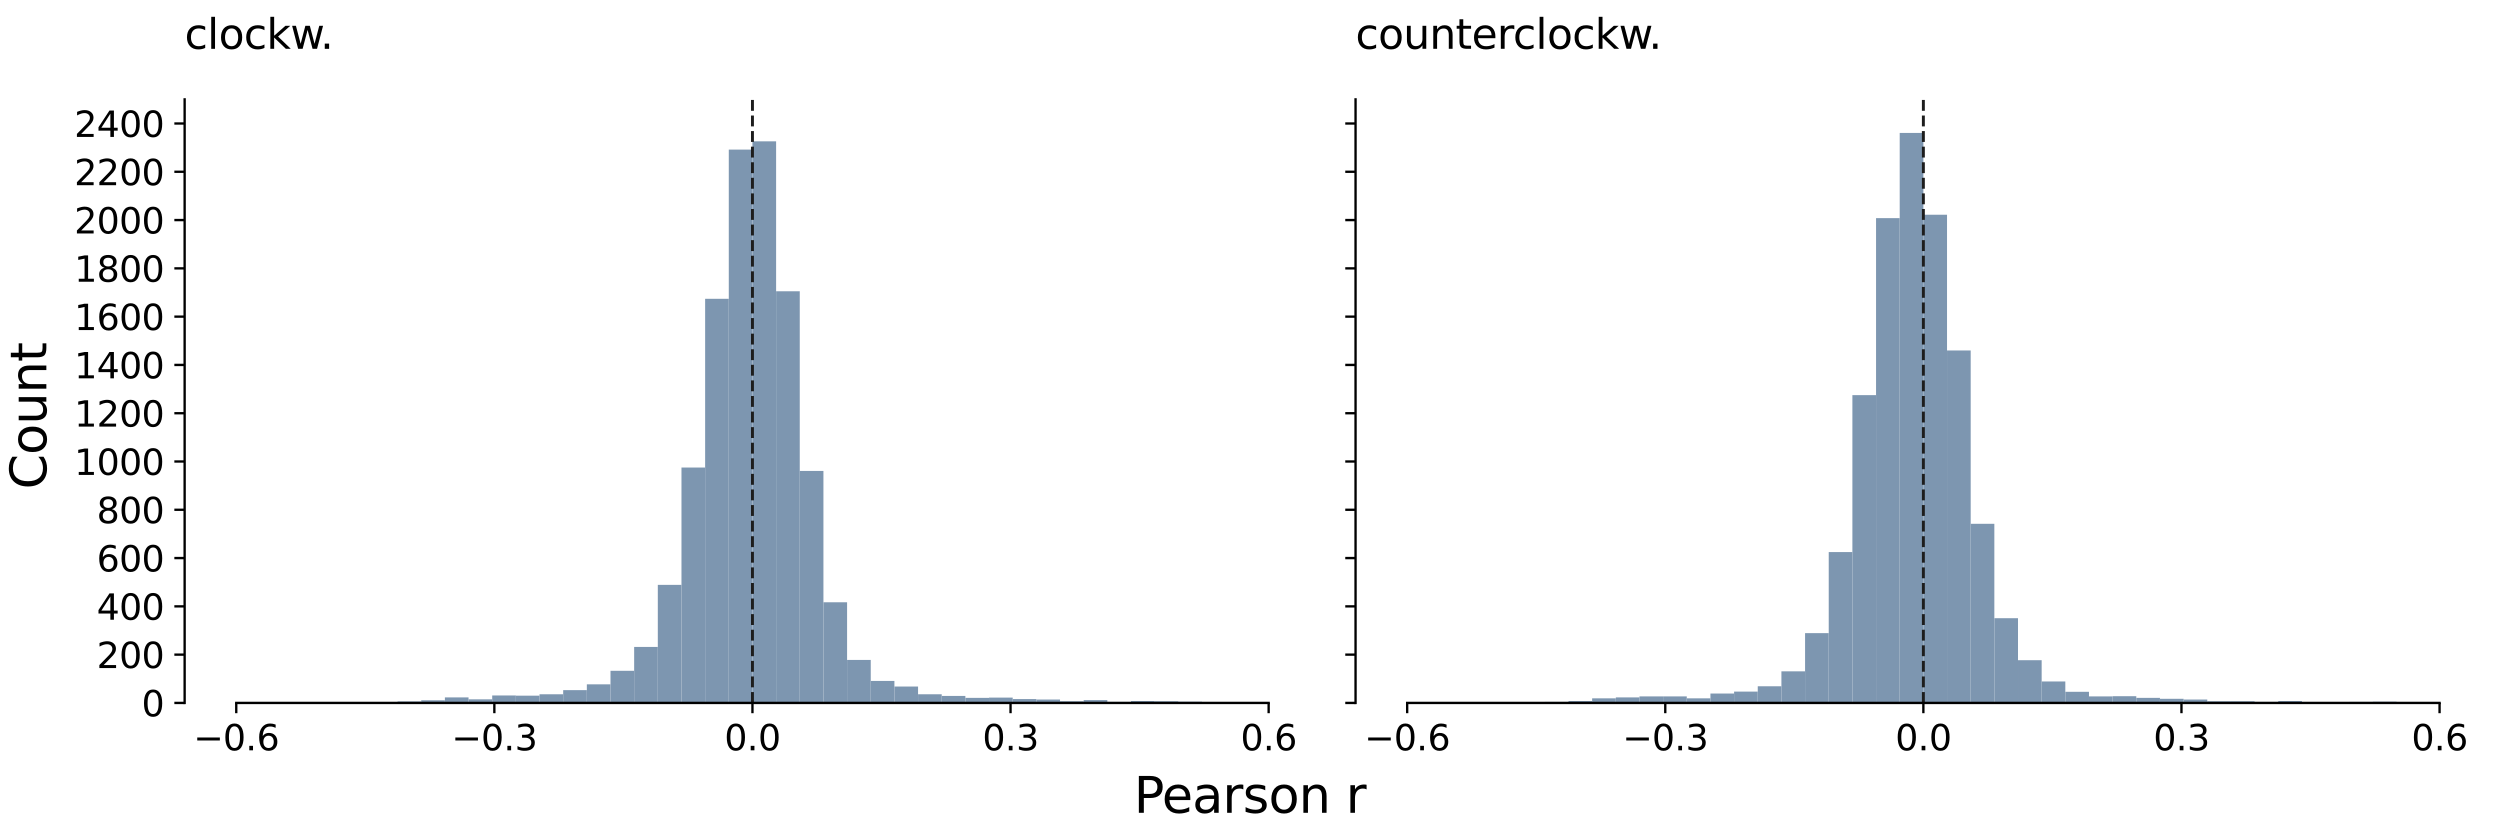 <?xml version="1.0" encoding="utf-8" standalone="no"?>
<!DOCTYPE svg PUBLIC "-//W3C//DTD SVG 1.1//EN"
  "http://www.w3.org/Graphics/SVG/1.1/DTD/svg11.dtd">
<svg xmlns:xlink="http://www.w3.org/1999/xlink" width="850.32pt" height="282.96pt" viewBox="0 0 850.32 282.96" xmlns="http://www.w3.org/2000/svg" version="1.1">
 <defs>
  <style type="text/css">*{stroke-linejoin: round; stroke-linecap: butt}</style>
 </defs>
 <g id="figure_1">
  <g id="patch_1">
   <path d="M 0 282.96 
L 850.32 282.96 
L 850.32 0 
L 0 0 
z
" style="fill: #ffffff"/>
  </g>
  <g id="axes_1">
   <g id="patch_2">
    <path d="M 62.8 239.086 
L 449.058 239.086 
L 449.058 3 
L 62.8 3 
z
" style="fill: #ffffff"/>
   </g>
   <g id="patch_3">
    <path d="M 94.988 239.086 
L 103.035 239.086 
L 103.035 239.086 
L 94.988 239.086 
z
" clip-path="url(#pcf2053ae01)" style="fill: #7d96b0"/>
   </g>
   <g id="patch_4">
    <path d="M 103.035 239.086 
L 111.082 239.086 
L 111.082 239.086 
L 103.035 239.086 
z
" clip-path="url(#pcf2053ae01)" style="fill: #7d96b0"/>
   </g>
   <g id="patch_5">
    <path d="M 111.082 239.086 
L 119.129 239.086 
L 119.129 239.086 
L 111.082 239.086 
z
" clip-path="url(#pcf2053ae01)" style="fill: #7d96b0"/>
   </g>
   <g id="patch_6">
    <path d="M 119.129 239.086 
L 127.176 239.086 
L 127.176 239.086 
L 119.129 239.086 
z
" clip-path="url(#pcf2053ae01)" style="fill: #7d96b0"/>
   </g>
   <g id="patch_7">
    <path d="M 127.176 239.086 
L 135.223 239.086 
L 135.223 238.84 
L 127.176 238.84 
z
" clip-path="url(#pcf2053ae01)" style="fill: #7d96b0"/>
   </g>
   <g id="patch_8">
    <path d="M 135.223 239.086 
L 143.27 239.086 
L 143.27 238.594 
L 135.223 238.594 
z
" clip-path="url(#pcf2053ae01)" style="fill: #7d96b0"/>
   </g>
   <g id="patch_9">
    <path d="M 143.27 239.086 
L 151.317 239.086 
L 151.317 238.183 
L 143.27 238.183 
z
" clip-path="url(#pcf2053ae01)" style="fill: #7d96b0"/>
   </g>
   <g id="patch_10">
    <path d="M 151.317 239.086 
L 159.365 239.086 
L 159.365 237.198 
L 151.317 237.198 
z
" clip-path="url(#pcf2053ae01)" style="fill: #7d96b0"/>
   </g>
   <g id="patch_11">
    <path d="M 159.365 239.086 
L 167.412 239.086 
L 167.412 237.855 
L 159.365 237.855 
z
" clip-path="url(#pcf2053ae01)" style="fill: #7d96b0"/>
   </g>
   <g id="patch_12">
    <path d="M 167.412 239.086 
L 175.459 239.086 
L 175.459 236.541 
L 167.412 236.541 
z
" clip-path="url(#pcf2053ae01)" style="fill: #7d96b0"/>
   </g>
   <g id="patch_13">
    <path d="M 175.459 239.086 
L 183.506 239.086 
L 183.506 236.623 
L 175.459 236.623 
z
" clip-path="url(#pcf2053ae01)" style="fill: #7d96b0"/>
   </g>
   <g id="patch_14">
    <path d="M 183.506 239.086 
L 191.553 239.086 
L 191.553 236.13 
L 183.506 236.13 
z
" clip-path="url(#pcf2053ae01)" style="fill: #7d96b0"/>
   </g>
   <g id="patch_15">
    <path d="M 191.553 239.086 
L 199.6 239.086 
L 199.6 234.734 
L 191.553 234.734 
z
" clip-path="url(#pcf2053ae01)" style="fill: #7d96b0"/>
   </g>
   <g id="patch_16">
    <path d="M 199.6 239.086 
L 207.647 239.086 
L 207.647 232.763 
L 199.6 232.763 
z
" clip-path="url(#pcf2053ae01)" style="fill: #7d96b0"/>
   </g>
   <g id="patch_17">
    <path d="M 207.647 239.086 
L 215.694 239.086 
L 215.694 228.165 
L 207.647 228.165 
z
" clip-path="url(#pcf2053ae01)" style="fill: #7d96b0"/>
   </g>
   <g id="patch_18">
    <path d="M 215.694 239.086 
L 223.741 239.086 
L 223.741 220.035 
L 215.694 220.035 
z
" clip-path="url(#pcf2053ae01)" style="fill: #7d96b0"/>
   </g>
   <g id="patch_19">
    <path d="M 223.741 239.086 
L 231.788 239.086 
L 231.788 198.931 
L 223.741 198.931 
z
" clip-path="url(#pcf2053ae01)" style="fill: #7d96b0"/>
   </g>
   <g id="patch_20">
    <path d="M 231.788 239.086 
L 239.835 239.086 
L 239.835 159.022 
L 231.788 159.022 
z
" clip-path="url(#pcf2053ae01)" style="fill: #7d96b0"/>
   </g>
   <g id="patch_21">
    <path d="M 239.835 239.086 
L 247.882 239.086 
L 247.882 101.623 
L 239.835 101.623 
z
" clip-path="url(#pcf2053ae01)" style="fill: #7d96b0"/>
   </g>
   <g id="patch_22">
    <path d="M 247.882 239.086 
L 255.929 239.086 
L 255.929 50.874 
L 247.882 50.874 
z
" clip-path="url(#pcf2053ae01)" style="fill: #7d96b0"/>
   </g>
   <g id="patch_23">
    <path d="M 255.929 239.086 
L 263.976 239.086 
L 263.976 48.082 
L 255.929 48.082 
z
" clip-path="url(#pcf2053ae01)" style="fill: #7d96b0"/>
   </g>
   <g id="patch_24">
    <path d="M 263.976 239.086 
L 272.023 239.086 
L 272.023 99.077 
L 263.976 99.077 
z
" clip-path="url(#pcf2053ae01)" style="fill: #7d96b0"/>
   </g>
   <g id="patch_25">
    <path d="M 272.023 239.086 
L 280.07 239.086 
L 280.07 160.172 
L 272.023 160.172 
z
" clip-path="url(#pcf2053ae01)" style="fill: #7d96b0"/>
   </g>
   <g id="patch_26">
    <path d="M 280.07 239.086 
L 288.117 239.086 
L 288.117 204.844 
L 280.07 204.844 
z
" clip-path="url(#pcf2053ae01)" style="fill: #7d96b0"/>
   </g>
   <g id="patch_27">
    <path d="M 288.117 239.086 
L 296.164 239.086 
L 296.164 224.469 
L 288.117 224.469 
z
" clip-path="url(#pcf2053ae01)" style="fill: #7d96b0"/>
   </g>
   <g id="patch_28">
    <path d="M 296.164 239.086 
L 304.211 239.086 
L 304.211 231.614 
L 296.164 231.614 
z
" clip-path="url(#pcf2053ae01)" style="fill: #7d96b0"/>
   </g>
   <g id="patch_29">
    <path d="M 304.211 239.086 
L 312.258 239.086 
L 312.258 233.502 
L 304.211 233.502 
z
" clip-path="url(#pcf2053ae01)" style="fill: #7d96b0"/>
   </g>
   <g id="patch_30">
    <path d="M 312.258 239.086 
L 320.305 239.086 
L 320.305 236.13 
L 312.258 236.13 
z
" clip-path="url(#pcf2053ae01)" style="fill: #7d96b0"/>
   </g>
   <g id="patch_31">
    <path d="M 320.305 239.086 
L 328.353 239.086 
L 328.353 236.705 
L 320.305 236.705 
z
" clip-path="url(#pcf2053ae01)" style="fill: #7d96b0"/>
   </g>
   <g id="patch_32">
    <path d="M 328.353 239.086 
L 336.4 239.086 
L 336.4 237.362 
L 328.353 237.362 
z
" clip-path="url(#pcf2053ae01)" style="fill: #7d96b0"/>
   </g>
   <g id="patch_33">
    <path d="M 336.4 239.086 
L 344.447 239.086 
L 344.447 237.28 
L 336.4 237.28 
z
" clip-path="url(#pcf2053ae01)" style="fill: #7d96b0"/>
   </g>
   <g id="patch_34">
    <path d="M 344.447 239.086 
L 352.494 239.086 
L 352.494 237.772 
L 344.447 237.772 
z
" clip-path="url(#pcf2053ae01)" style="fill: #7d96b0"/>
   </g>
   <g id="patch_35">
    <path d="M 352.494 239.086 
L 360.541 239.086 
L 360.541 237.937 
L 352.494 237.937 
z
" clip-path="url(#pcf2053ae01)" style="fill: #7d96b0"/>
   </g>
   <g id="patch_36">
    <path d="M 360.541 239.086 
L 368.588 239.086 
L 368.588 238.511 
L 360.541 238.511 
z
" clip-path="url(#pcf2053ae01)" style="fill: #7d96b0"/>
   </g>
   <g id="patch_37">
    <path d="M 368.588 239.086 
L 376.635 239.086 
L 376.635 238.101 
L 368.588 238.101 
z
" clip-path="url(#pcf2053ae01)" style="fill: #7d96b0"/>
   </g>
   <g id="patch_38">
    <path d="M 376.635 239.086 
L 384.682 239.086 
L 384.682 238.758 
L 376.635 238.758 
z
" clip-path="url(#pcf2053ae01)" style="fill: #7d96b0"/>
   </g>
   <g id="patch_39">
    <path d="M 384.682 239.086 
L 392.729 239.086 
L 392.729 238.429 
L 384.682 238.429 
z
" clip-path="url(#pcf2053ae01)" style="fill: #7d96b0"/>
   </g>
   <g id="patch_40">
    <path d="M 392.729 239.086 
L 400.776 239.086 
L 400.776 238.511 
L 392.729 238.511 
z
" clip-path="url(#pcf2053ae01)" style="fill: #7d96b0"/>
   </g>
   <g id="patch_41">
    <path d="M 400.776 239.086 
L 408.823 239.086 
L 408.823 238.676 
L 400.776 238.676 
z
" clip-path="url(#pcf2053ae01)" style="fill: #7d96b0"/>
   </g>
   <g id="patch_42">
    <path d="M 408.823 239.086 
L 416.87 239.086 
L 416.87 238.922 
L 408.823 238.922 
z
" clip-path="url(#pcf2053ae01)" style="fill: #7d96b0"/>
   </g>
   <g id="matplotlib.axis_1">
    <g id="xtick_1">
     <g id="line2d_1">
      <defs>
       <path id="m3ef0b08bdc" d="M 0 0 
L 0 3.5 
" style="stroke: #000000; stroke-width: 0.8"/>
      </defs>
      <g>
       <use xlink:href="#m3ef0b08bdc" x="80.357" y="239.086" style="stroke: #000000; stroke-width: 0.8"/>
      </g>
     </g>
     <g id="text_1">
      <!-- −0.6 -->
      <g transform="translate(65.787 255.204) scale(0.12 -0.12)">
       <defs>
        <path id="DejaVuSans-2212" d="M 678 2272 
L 4684 2272 
L 4684 1741 
L 678 1741 
L 678 2272 
z
" transform="scale(0.016)"/>
        <path id="DejaVuSans-30" d="M 2034 4250 
Q 1547 4250 1301 3770 
Q 1056 3291 1056 2328 
Q 1056 1369 1301 889 
Q 1547 409 2034 409 
Q 2525 409 2770 889 
Q 3016 1369 3016 2328 
Q 3016 3291 2770 3770 
Q 2525 4250 2034 4250 
z
M 2034 4750 
Q 2819 4750 3233 4129 
Q 3647 3509 3647 2328 
Q 3647 1150 3233 529 
Q 2819 -91 2034 -91 
Q 1250 -91 836 529 
Q 422 1150 422 2328 
Q 422 3509 836 4129 
Q 1250 4750 2034 4750 
z
" transform="scale(0.016)"/>
        <path id="DejaVuSans-2e" d="M 684 794 
L 1344 794 
L 1344 0 
L 684 0 
L 684 794 
z
" transform="scale(0.016)"/>
        <path id="DejaVuSans-36" d="M 2113 2584 
Q 1688 2584 1439 2293 
Q 1191 2003 1191 1497 
Q 1191 994 1439 701 
Q 1688 409 2113 409 
Q 2538 409 2786 701 
Q 3034 994 3034 1497 
Q 3034 2003 2786 2293 
Q 2538 2584 2113 2584 
z
M 3366 4563 
L 3366 3988 
Q 3128 4100 2886 4159 
Q 2644 4219 2406 4219 
Q 1781 4219 1451 3797 
Q 1122 3375 1075 2522 
Q 1259 2794 1537 2939 
Q 1816 3084 2150 3084 
Q 2853 3084 3261 2657 
Q 3669 2231 3669 1497 
Q 3669 778 3244 343 
Q 2819 -91 2113 -91 
Q 1303 -91 875 529 
Q 447 1150 447 2328 
Q 447 3434 972 4092 
Q 1497 4750 2381 4750 
Q 2619 4750 2861 4703 
Q 3103 4656 3366 4563 
z
" transform="scale(0.016)"/>
       </defs>
       <use xlink:href="#DejaVuSans-2212"/>
       <use xlink:href="#DejaVuSans-30" x="83.789"/>
       <use xlink:href="#DejaVuSans-2e" x="147.412"/>
       <use xlink:href="#DejaVuSans-36" x="179.199"/>
      </g>
     </g>
    </g>
    <g id="xtick_2">
     <g id="line2d_2">
      <g>
       <use xlink:href="#m3ef0b08bdc" x="168.143" y="239.086" style="stroke: #000000; stroke-width: 0.8"/>
      </g>
     </g>
     <g id="text_2">
      <!-- −0.3 -->
      <g transform="translate(153.573 255.204) scale(0.12 -0.12)">
       <defs>
        <path id="DejaVuSans-33" d="M 2597 2516 
Q 3050 2419 3304 2112 
Q 3559 1806 3559 1356 
Q 3559 666 3084 287 
Q 2609 -91 1734 -91 
Q 1441 -91 1130 -33 
Q 819 25 488 141 
L 488 750 
Q 750 597 1062 519 
Q 1375 441 1716 441 
Q 2309 441 2620 675 
Q 2931 909 2931 1356 
Q 2931 1769 2642 2001 
Q 2353 2234 1838 2234 
L 1294 2234 
L 1294 2753 
L 1863 2753 
Q 2328 2753 2575 2939 
Q 2822 3125 2822 3475 
Q 2822 3834 2567 4026 
Q 2313 4219 1838 4219 
Q 1578 4219 1281 4162 
Q 984 4106 628 3988 
L 628 4550 
Q 988 4650 1302 4700 
Q 1616 4750 1894 4750 
Q 2613 4750 3031 4423 
Q 3450 4097 3450 3541 
Q 3450 3153 3228 2886 
Q 3006 2619 2597 2516 
z
" transform="scale(0.016)"/>
       </defs>
       <use xlink:href="#DejaVuSans-2212"/>
       <use xlink:href="#DejaVuSans-30" x="83.789"/>
       <use xlink:href="#DejaVuSans-2e" x="147.412"/>
       <use xlink:href="#DejaVuSans-33" x="179.199"/>
      </g>
     </g>
    </g>
    <g id="xtick_3">
     <g id="line2d_3">
      <g>
       <use xlink:href="#m3ef0b08bdc" x="255.929" y="239.086" style="stroke: #000000; stroke-width: 0.8"/>
      </g>
     </g>
     <g id="text_3">
      <!-- 0.0 -->
      <g transform="translate(246.387 255.204) scale(0.12 -0.12)">
       <use xlink:href="#DejaVuSans-30"/>
       <use xlink:href="#DejaVuSans-2e" x="63.623"/>
       <use xlink:href="#DejaVuSans-30" x="95.41"/>
      </g>
     </g>
    </g>
    <g id="xtick_4">
     <g id="line2d_4">
      <g>
       <use xlink:href="#m3ef0b08bdc" x="343.715" y="239.086" style="stroke: #000000; stroke-width: 0.8"/>
      </g>
     </g>
     <g id="text_4">
      <!-- 0.3 -->
      <g transform="translate(334.173 255.204) scale(0.12 -0.12)">
       <use xlink:href="#DejaVuSans-30"/>
       <use xlink:href="#DejaVuSans-2e" x="63.623"/>
       <use xlink:href="#DejaVuSans-33" x="95.41"/>
      </g>
     </g>
    </g>
    <g id="xtick_5">
     <g id="line2d_5">
      <g>
       <use xlink:href="#m3ef0b08bdc" x="431.501" y="239.086" style="stroke: #000000; stroke-width: 0.8"/>
      </g>
     </g>
     <g id="text_5">
      <!-- 0.6 -->
      <g transform="translate(421.959 255.204) scale(0.12 -0.12)">
       <use xlink:href="#DejaVuSans-30"/>
       <use xlink:href="#DejaVuSans-2e" x="63.623"/>
       <use xlink:href="#DejaVuSans-36" x="95.41"/>
      </g>
     </g>
    </g>
   </g>
   <g id="matplotlib.axis_2">
    <g id="ytick_1">
     <g id="line2d_6">
      <defs>
       <path id="m4744d1e1a8" d="M 0 0 
L -3.5 0 
" style="stroke: #000000; stroke-width: 0.8"/>
      </defs>
      <g>
       <use xlink:href="#m4744d1e1a8" x="62.8" y="239.086" style="stroke: #000000; stroke-width: 0.8"/>
      </g>
     </g>
     <g id="text_6">
      <!-- 0 -->
      <g transform="translate(48.165 243.645) scale(0.12 -0.12)">
       <use xlink:href="#DejaVuSans-30"/>
      </g>
     </g>
    </g>
    <g id="ytick_2">
     <g id="line2d_7">
      <g>
       <use xlink:href="#m4744d1e1a8" x="62.8" y="222.663" style="stroke: #000000; stroke-width: 0.8"/>
      </g>
     </g>
     <g id="text_7">
      <!-- 200 -->
      <g transform="translate(32.895 227.222) scale(0.12 -0.12)">
       <defs>
        <path id="DejaVuSans-32" d="M 1228 531 
L 3431 531 
L 3431 0 
L 469 0 
L 469 531 
Q 828 903 1448 1529 
Q 2069 2156 2228 2338 
Q 2531 2678 2651 2914 
Q 2772 3150 2772 3378 
Q 2772 3750 2511 3984 
Q 2250 4219 1831 4219 
Q 1534 4219 1204 4116 
Q 875 4013 500 3803 
L 500 4441 
Q 881 4594 1212 4672 
Q 1544 4750 1819 4750 
Q 2544 4750 2975 4387 
Q 3406 4025 3406 3419 
Q 3406 3131 3298 2873 
Q 3191 2616 2906 2266 
Q 2828 2175 2409 1742 
Q 1991 1309 1228 531 
z
" transform="scale(0.016)"/>
       </defs>
       <use xlink:href="#DejaVuSans-32"/>
       <use xlink:href="#DejaVuSans-30" x="63.623"/>
       <use xlink:href="#DejaVuSans-30" x="127.246"/>
      </g>
     </g>
    </g>
    <g id="ytick_3">
     <g id="line2d_8">
      <g>
       <use xlink:href="#m4744d1e1a8" x="62.8" y="206.24" style="stroke: #000000; stroke-width: 0.8"/>
      </g>
     </g>
     <g id="text_8">
      <!-- 400 -->
      <g transform="translate(32.895 210.799) scale(0.12 -0.12)">
       <defs>
        <path id="DejaVuSans-34" d="M 2419 4116 
L 825 1625 
L 2419 1625 
L 2419 4116 
z
M 2253 4666 
L 3047 4666 
L 3047 1625 
L 3713 1625 
L 3713 1100 
L 3047 1100 
L 3047 0 
L 2419 0 
L 2419 1100 
L 313 1100 
L 313 1709 
L 2253 4666 
z
" transform="scale(0.016)"/>
       </defs>
       <use xlink:href="#DejaVuSans-34"/>
       <use xlink:href="#DejaVuSans-30" x="63.623"/>
       <use xlink:href="#DejaVuSans-30" x="127.246"/>
      </g>
     </g>
    </g>
    <g id="ytick_4">
     <g id="line2d_9">
      <g>
       <use xlink:href="#m4744d1e1a8" x="62.8" y="189.816" style="stroke: #000000; stroke-width: 0.8"/>
      </g>
     </g>
     <g id="text_9">
      <!-- 600 -->
      <g transform="translate(32.895 194.375) scale(0.12 -0.12)">
       <use xlink:href="#DejaVuSans-36"/>
       <use xlink:href="#DejaVuSans-30" x="63.623"/>
       <use xlink:href="#DejaVuSans-30" x="127.246"/>
      </g>
     </g>
    </g>
    <g id="ytick_5">
     <g id="line2d_10">
      <g>
       <use xlink:href="#m4744d1e1a8" x="62.8" y="173.393" style="stroke: #000000; stroke-width: 0.8"/>
      </g>
     </g>
     <g id="text_10">
      <!-- 800 -->
      <g transform="translate(32.895 177.952) scale(0.12 -0.12)">
       <defs>
        <path id="DejaVuSans-38" d="M 2034 2216 
Q 1584 2216 1326 1975 
Q 1069 1734 1069 1313 
Q 1069 891 1326 650 
Q 1584 409 2034 409 
Q 2484 409 2743 651 
Q 3003 894 3003 1313 
Q 3003 1734 2745 1975 
Q 2488 2216 2034 2216 
z
M 1403 2484 
Q 997 2584 770 2862 
Q 544 3141 544 3541 
Q 544 4100 942 4425 
Q 1341 4750 2034 4750 
Q 2731 4750 3128 4425 
Q 3525 4100 3525 3541 
Q 3525 3141 3298 2862 
Q 3072 2584 2669 2484 
Q 3125 2378 3379 2068 
Q 3634 1759 3634 1313 
Q 3634 634 3220 271 
Q 2806 -91 2034 -91 
Q 1263 -91 848 271 
Q 434 634 434 1313 
Q 434 1759 690 2068 
Q 947 2378 1403 2484 
z
M 1172 3481 
Q 1172 3119 1398 2916 
Q 1625 2713 2034 2713 
Q 2441 2713 2670 2916 
Q 2900 3119 2900 3481 
Q 2900 3844 2670 4047 
Q 2441 4250 2034 4250 
Q 1625 4250 1398 4047 
Q 1172 3844 1172 3481 
z
" transform="scale(0.016)"/>
       </defs>
       <use xlink:href="#DejaVuSans-38"/>
       <use xlink:href="#DejaVuSans-30" x="63.623"/>
       <use xlink:href="#DejaVuSans-30" x="127.246"/>
      </g>
     </g>
    </g>
    <g id="ytick_6">
     <g id="line2d_11">
      <g>
       <use xlink:href="#m4744d1e1a8" x="62.8" y="156.969" style="stroke: #000000; stroke-width: 0.8"/>
      </g>
     </g>
     <g id="text_11">
      <!-- 1000 -->
      <g transform="translate(25.26 161.528) scale(0.12 -0.12)">
       <defs>
        <path id="DejaVuSans-31" d="M 794 531 
L 1825 531 
L 1825 4091 
L 703 3866 
L 703 4441 
L 1819 4666 
L 2450 4666 
L 2450 531 
L 3481 531 
L 3481 0 
L 794 0 
L 794 531 
z
" transform="scale(0.016)"/>
       </defs>
       <use xlink:href="#DejaVuSans-31"/>
       <use xlink:href="#DejaVuSans-30" x="63.623"/>
       <use xlink:href="#DejaVuSans-30" x="127.246"/>
       <use xlink:href="#DejaVuSans-30" x="190.869"/>
      </g>
     </g>
    </g>
    <g id="ytick_7">
     <g id="line2d_12">
      <g>
       <use xlink:href="#m4744d1e1a8" x="62.8" y="140.546" style="stroke: #000000; stroke-width: 0.8"/>
      </g>
     </g>
     <g id="text_12">
      <!-- 1200 -->
      <g transform="translate(25.26 145.105) scale(0.12 -0.12)">
       <use xlink:href="#DejaVuSans-31"/>
       <use xlink:href="#DejaVuSans-32" x="63.623"/>
       <use xlink:href="#DejaVuSans-30" x="127.246"/>
       <use xlink:href="#DejaVuSans-30" x="190.869"/>
      </g>
     </g>
    </g>
    <g id="ytick_8">
     <g id="line2d_13">
      <g>
       <use xlink:href="#m4744d1e1a8" x="62.8" y="124.123" style="stroke: #000000; stroke-width: 0.8"/>
      </g>
     </g>
     <g id="text_13">
      <!-- 1400 -->
      <g transform="translate(25.26 128.682) scale(0.12 -0.12)">
       <use xlink:href="#DejaVuSans-31"/>
       <use xlink:href="#DejaVuSans-34" x="63.623"/>
       <use xlink:href="#DejaVuSans-30" x="127.246"/>
       <use xlink:href="#DejaVuSans-30" x="190.869"/>
      </g>
     </g>
    </g>
    <g id="ytick_9">
     <g id="line2d_14">
      <g>
       <use xlink:href="#m4744d1e1a8" x="62.8" y="107.699" style="stroke: #000000; stroke-width: 0.8"/>
      </g>
     </g>
     <g id="text_14">
      <!-- 1600 -->
      <g transform="translate(25.26 112.258) scale(0.12 -0.12)">
       <use xlink:href="#DejaVuSans-31"/>
       <use xlink:href="#DejaVuSans-36" x="63.623"/>
       <use xlink:href="#DejaVuSans-30" x="127.246"/>
       <use xlink:href="#DejaVuSans-30" x="190.869"/>
      </g>
     </g>
    </g>
    <g id="ytick_10">
     <g id="line2d_15">
      <g>
       <use xlink:href="#m4744d1e1a8" x="62.8" y="91.276" style="stroke: #000000; stroke-width: 0.8"/>
      </g>
     </g>
     <g id="text_15">
      <!-- 1800 -->
      <g transform="translate(25.26 95.835) scale(0.12 -0.12)">
       <use xlink:href="#DejaVuSans-31"/>
       <use xlink:href="#DejaVuSans-38" x="63.623"/>
       <use xlink:href="#DejaVuSans-30" x="127.246"/>
       <use xlink:href="#DejaVuSans-30" x="190.869"/>
      </g>
     </g>
    </g>
    <g id="ytick_11">
     <g id="line2d_16">
      <g>
       <use xlink:href="#m4744d1e1a8" x="62.8" y="74.853" style="stroke: #000000; stroke-width: 0.8"/>
      </g>
     </g>
     <g id="text_16">
      <!-- 2000 -->
      <g transform="translate(25.26 79.412) scale(0.12 -0.12)">
       <use xlink:href="#DejaVuSans-32"/>
       <use xlink:href="#DejaVuSans-30" x="63.623"/>
       <use xlink:href="#DejaVuSans-30" x="127.246"/>
       <use xlink:href="#DejaVuSans-30" x="190.869"/>
      </g>
     </g>
    </g>
    <g id="ytick_12">
     <g id="line2d_17">
      <g>
       <use xlink:href="#m4744d1e1a8" x="62.8" y="58.429" style="stroke: #000000; stroke-width: 0.8"/>
      </g>
     </g>
     <g id="text_17">
      <!-- 2200 -->
      <g transform="translate(25.26 62.988) scale(0.12 -0.12)">
       <use xlink:href="#DejaVuSans-32"/>
       <use xlink:href="#DejaVuSans-32" x="63.623"/>
       <use xlink:href="#DejaVuSans-30" x="127.246"/>
       <use xlink:href="#DejaVuSans-30" x="190.869"/>
      </g>
     </g>
    </g>
    <g id="ytick_13">
     <g id="line2d_18">
      <g>
       <use xlink:href="#m4744d1e1a8" x="62.8" y="42.006" style="stroke: #000000; stroke-width: 0.8"/>
      </g>
     </g>
     <g id="text_18">
      <!-- 2400 -->
      <g transform="translate(25.26 46.565) scale(0.12 -0.12)">
       <use xlink:href="#DejaVuSans-32"/>
       <use xlink:href="#DejaVuSans-34" x="63.623"/>
       <use xlink:href="#DejaVuSans-30" x="127.246"/>
       <use xlink:href="#DejaVuSans-30" x="190.869"/>
      </g>
     </g>
    </g>
   </g>
   <g id="line2d_19">
    <path d="M 255.929 239.086 
L 255.929 33.794 
" clip-path="url(#pcf2053ae01)" style="fill: none; stroke-dasharray: 3.7,1.6; stroke-dashoffset: 0; stroke: #1d1d1d"/>
   </g>
   <g id="patch_43">
    <path d="M 62.8 239.086 
L 62.8 33.794 
" style="fill: none; stroke: #000000; stroke-width: 0.8; stroke-linejoin: miter; stroke-linecap: square"/>
   </g>
   <g id="patch_44">
    <path d="M 80.357 239.086 
L 431.501 239.086 
" style="fill: none; stroke: #000000; stroke-width: 0.8; stroke-linejoin: miter; stroke-linecap: square"/>
   </g>
   <g id="text_19">
    <!-- clockw. -->
    <g transform="translate(62.8 16.609) scale(0.14 -0.14)">
     <defs>
      <path id="DejaVuSans-63" d="M 3122 3366 
L 3122 2828 
Q 2878 2963 2633 3030 
Q 2388 3097 2138 3097 
Q 1578 3097 1268 2742 
Q 959 2388 959 1747 
Q 959 1106 1268 751 
Q 1578 397 2138 397 
Q 2388 397 2633 464 
Q 2878 531 3122 666 
L 3122 134 
Q 2881 22 2623 -34 
Q 2366 -91 2075 -91 
Q 1284 -91 818 406 
Q 353 903 353 1747 
Q 353 2603 823 3093 
Q 1294 3584 2113 3584 
Q 2378 3584 2631 3529 
Q 2884 3475 3122 3366 
z
" transform="scale(0.016)"/>
      <path id="DejaVuSans-6c" d="M 603 4863 
L 1178 4863 
L 1178 0 
L 603 0 
L 603 4863 
z
" transform="scale(0.016)"/>
      <path id="DejaVuSans-6f" d="M 1959 3097 
Q 1497 3097 1228 2736 
Q 959 2375 959 1747 
Q 959 1119 1226 758 
Q 1494 397 1959 397 
Q 2419 397 2687 759 
Q 2956 1122 2956 1747 
Q 2956 2369 2687 2733 
Q 2419 3097 1959 3097 
z
M 1959 3584 
Q 2709 3584 3137 3096 
Q 3566 2609 3566 1747 
Q 3566 888 3137 398 
Q 2709 -91 1959 -91 
Q 1206 -91 779 398 
Q 353 888 353 1747 
Q 353 2609 779 3096 
Q 1206 3584 1959 3584 
z
" transform="scale(0.016)"/>
      <path id="DejaVuSans-6b" d="M 581 4863 
L 1159 4863 
L 1159 1991 
L 2875 3500 
L 3609 3500 
L 1753 1863 
L 3688 0 
L 2938 0 
L 1159 1709 
L 1159 0 
L 581 0 
L 581 4863 
z
" transform="scale(0.016)"/>
      <path id="DejaVuSans-77" d="M 269 3500 
L 844 3500 
L 1563 769 
L 2278 3500 
L 2956 3500 
L 3675 769 
L 4391 3500 
L 4966 3500 
L 4050 0 
L 3372 0 
L 2619 2869 
L 1863 0 
L 1184 0 
L 269 3500 
z
" transform="scale(0.016)"/>
     </defs>
     <use xlink:href="#DejaVuSans-63"/>
     <use xlink:href="#DejaVuSans-6c" x="54.98"/>
     <use xlink:href="#DejaVuSans-6f" x="82.764"/>
     <use xlink:href="#DejaVuSans-63" x="143.945"/>
     <use xlink:href="#DejaVuSans-6b" x="198.926"/>
     <use xlink:href="#DejaVuSans-77" x="256.836"/>
     <use xlink:href="#DejaVuSans-2e" x="329.498"/>
    </g>
   </g>
  </g>
  <g id="axes_2">
   <g id="patch_45">
    <path d="M 461.061 239.086 
L 847.32 239.086 
L 847.32 3 
L 461.061 3 
z
" style="fill: #ffffff"/>
   </g>
   <g id="patch_46">
    <path d="M 493.25 239.086 
L 501.297 239.086 
L 501.297 239.086 
L 493.25 239.086 
z
" clip-path="url(#p02092ee2bd)" style="fill: #7d96b0"/>
   </g>
   <g id="patch_47">
    <path d="M 501.297 239.086 
L 509.344 239.086 
L 509.344 239.086 
L 501.297 239.086 
z
" clip-path="url(#p02092ee2bd)" style="fill: #7d96b0"/>
   </g>
   <g id="patch_48">
    <path d="M 509.344 239.086 
L 517.391 239.086 
L 517.391 239.086 
L 509.344 239.086 
z
" clip-path="url(#p02092ee2bd)" style="fill: #7d96b0"/>
   </g>
   <g id="patch_49">
    <path d="M 517.391 239.086 
L 525.438 239.086 
L 525.438 238.922 
L 517.391 238.922 
z
" clip-path="url(#p02092ee2bd)" style="fill: #7d96b0"/>
   </g>
   <g id="patch_50">
    <path d="M 525.438 239.086 
L 533.485 239.086 
L 533.485 238.758 
L 525.438 238.758 
z
" clip-path="url(#p02092ee2bd)" style="fill: #7d96b0"/>
   </g>
   <g id="patch_51">
    <path d="M 533.485 239.086 
L 541.532 239.086 
L 541.532 238.429 
L 533.485 238.429 
z
" clip-path="url(#p02092ee2bd)" style="fill: #7d96b0"/>
   </g>
   <g id="patch_52">
    <path d="M 541.532 239.086 
L 549.579 239.086 
L 549.579 237.526 
L 541.532 237.526 
z
" clip-path="url(#p02092ee2bd)" style="fill: #7d96b0"/>
   </g>
   <g id="patch_53">
    <path d="M 549.579 239.086 
L 557.626 239.086 
L 557.626 237.198 
L 549.579 237.198 
z
" clip-path="url(#p02092ee2bd)" style="fill: #7d96b0"/>
   </g>
   <g id="patch_54">
    <path d="M 557.626 239.086 
L 565.673 239.086 
L 565.673 236.869 
L 557.626 236.869 
z
" clip-path="url(#p02092ee2bd)" style="fill: #7d96b0"/>
   </g>
   <g id="patch_55">
    <path d="M 565.673 239.086 
L 573.72 239.086 
L 573.72 236.869 
L 565.673 236.869 
z
" clip-path="url(#p02092ee2bd)" style="fill: #7d96b0"/>
   </g>
   <g id="patch_56">
    <path d="M 573.72 239.086 
L 581.767 239.086 
L 581.767 237.526 
L 573.72 237.526 
z
" clip-path="url(#p02092ee2bd)" style="fill: #7d96b0"/>
   </g>
   <g id="patch_57">
    <path d="M 581.767 239.086 
L 589.814 239.086 
L 589.814 235.884 
L 581.767 235.884 
z
" clip-path="url(#p02092ee2bd)" style="fill: #7d96b0"/>
   </g>
   <g id="patch_58">
    <path d="M 589.814 239.086 
L 597.861 239.086 
L 597.861 235.227 
L 589.814 235.227 
z
" clip-path="url(#p02092ee2bd)" style="fill: #7d96b0"/>
   </g>
   <g id="patch_59">
    <path d="M 597.861 239.086 
L 605.908 239.086 
L 605.908 233.42 
L 597.861 233.42 
z
" clip-path="url(#p02092ee2bd)" style="fill: #7d96b0"/>
   </g>
   <g id="patch_60">
    <path d="M 605.908 239.086 
L 613.955 239.086 
L 613.955 228.329 
L 605.908 228.329 
z
" clip-path="url(#p02092ee2bd)" style="fill: #7d96b0"/>
   </g>
   <g id="patch_61">
    <path d="M 613.955 239.086 
L 622.002 239.086 
L 622.002 215.355 
L 613.955 215.355 
z
" clip-path="url(#p02092ee2bd)" style="fill: #7d96b0"/>
   </g>
   <g id="patch_62">
    <path d="M 622.002 239.086 
L 630.049 239.086 
L 630.049 187.763 
L 622.002 187.763 
z
" clip-path="url(#p02092ee2bd)" style="fill: #7d96b0"/>
   </g>
   <g id="patch_63">
    <path d="M 630.049 239.086 
L 638.097 239.086 
L 638.097 134.387 
L 630.049 134.387 
z
" clip-path="url(#p02092ee2bd)" style="fill: #7d96b0"/>
   </g>
   <g id="patch_64">
    <path d="M 638.097 239.086 
L 646.144 239.086 
L 646.144 74.196 
L 638.097 74.196 
z
" clip-path="url(#p02092ee2bd)" style="fill: #7d96b0"/>
   </g>
   <g id="patch_65">
    <path d="M 646.144 239.086 
L 654.191 239.086 
L 654.191 45.208 
L 646.144 45.208 
z
" clip-path="url(#p02092ee2bd)" style="fill: #7d96b0"/>
   </g>
   <g id="patch_66">
    <path d="M 654.191 239.086 
L 662.238 239.086 
L 662.238 73.046 
L 654.191 73.046 
z
" clip-path="url(#p02092ee2bd)" style="fill: #7d96b0"/>
   </g>
   <g id="patch_67">
    <path d="M 662.238 239.086 
L 670.285 239.086 
L 670.285 119.196 
L 662.238 119.196 
z
" clip-path="url(#p02092ee2bd)" style="fill: #7d96b0"/>
   </g>
   <g id="patch_68">
    <path d="M 670.285 239.086 
L 678.332 239.086 
L 678.332 178.156 
L 670.285 178.156 
z
" clip-path="url(#p02092ee2bd)" style="fill: #7d96b0"/>
   </g>
   <g id="patch_69">
    <path d="M 678.332 239.086 
L 686.379 239.086 
L 686.379 210.263 
L 678.332 210.263 
z
" clip-path="url(#p02092ee2bd)" style="fill: #7d96b0"/>
   </g>
   <g id="patch_70">
    <path d="M 686.379 239.086 
L 694.426 239.086 
L 694.426 224.552 
L 686.379 224.552 
z
" clip-path="url(#p02092ee2bd)" style="fill: #7d96b0"/>
   </g>
   <g id="patch_71">
    <path d="M 694.426 239.086 
L 702.473 239.086 
L 702.473 231.778 
L 694.426 231.778 
z
" clip-path="url(#p02092ee2bd)" style="fill: #7d96b0"/>
   </g>
   <g id="patch_72">
    <path d="M 702.473 239.086 
L 710.52 239.086 
L 710.52 235.309 
L 702.473 235.309 
z
" clip-path="url(#p02092ee2bd)" style="fill: #7d96b0"/>
   </g>
   <g id="patch_73">
    <path d="M 710.52 239.086 
L 718.567 239.086 
L 718.567 236.869 
L 710.52 236.869 
z
" clip-path="url(#p02092ee2bd)" style="fill: #7d96b0"/>
   </g>
   <g id="patch_74">
    <path d="M 718.567 239.086 
L 726.614 239.086 
L 726.614 236.787 
L 718.567 236.787 
z
" clip-path="url(#p02092ee2bd)" style="fill: #7d96b0"/>
   </g>
   <g id="patch_75">
    <path d="M 726.614 239.086 
L 734.661 239.086 
L 734.661 237.362 
L 726.614 237.362 
z
" clip-path="url(#p02092ee2bd)" style="fill: #7d96b0"/>
   </g>
   <g id="patch_76">
    <path d="M 734.661 239.086 
L 742.708 239.086 
L 742.708 237.69 
L 734.661 237.69 
z
" clip-path="url(#p02092ee2bd)" style="fill: #7d96b0"/>
   </g>
   <g id="patch_77">
    <path d="M 742.708 239.086 
L 750.755 239.086 
L 750.755 237.937 
L 742.708 237.937 
z
" clip-path="url(#p02092ee2bd)" style="fill: #7d96b0"/>
   </g>
   <g id="patch_78">
    <path d="M 750.755 239.086 
L 758.802 239.086 
L 758.802 238.511 
L 750.755 238.511 
z
" clip-path="url(#p02092ee2bd)" style="fill: #7d96b0"/>
   </g>
   <g id="patch_79">
    <path d="M 758.802 239.086 
L 766.849 239.086 
L 766.849 238.511 
L 758.802 238.511 
z
" clip-path="url(#p02092ee2bd)" style="fill: #7d96b0"/>
   </g>
   <g id="patch_80">
    <path d="M 766.849 239.086 
L 774.896 239.086 
L 774.896 238.758 
L 766.849 238.758 
z
" clip-path="url(#p02092ee2bd)" style="fill: #7d96b0"/>
   </g>
   <g id="patch_81">
    <path d="M 774.896 239.086 
L 782.943 239.086 
L 782.943 238.429 
L 774.896 238.429 
z
" clip-path="url(#p02092ee2bd)" style="fill: #7d96b0"/>
   </g>
   <g id="patch_82">
    <path d="M 782.943 239.086 
L 790.99 239.086 
L 790.99 238.922 
L 782.943 238.922 
z
" clip-path="url(#p02092ee2bd)" style="fill: #7d96b0"/>
   </g>
   <g id="patch_83">
    <path d="M 790.99 239.086 
L 799.037 239.086 
L 799.037 239.086 
L 790.99 239.086 
z
" clip-path="url(#p02092ee2bd)" style="fill: #7d96b0"/>
   </g>
   <g id="patch_84">
    <path d="M 799.037 239.086 
L 807.085 239.086 
L 807.085 238.758 
L 799.037 238.758 
z
" clip-path="url(#p02092ee2bd)" style="fill: #7d96b0"/>
   </g>
   <g id="patch_85">
    <path d="M 807.085 239.086 
L 815.132 239.086 
L 815.132 238.676 
L 807.085 238.676 
z
" clip-path="url(#p02092ee2bd)" style="fill: #7d96b0"/>
   </g>
   <g id="matplotlib.axis_3">
    <g id="xtick_6">
     <g id="line2d_20">
      <g>
       <use xlink:href="#m3ef0b08bdc" x="478.619" y="239.086" style="stroke: #000000; stroke-width: 0.8"/>
      </g>
     </g>
     <g id="text_20">
      <!-- −0.6 -->
      <g transform="translate(464.049 255.204) scale(0.12 -0.12)">
       <use xlink:href="#DejaVuSans-2212"/>
       <use xlink:href="#DejaVuSans-30" x="83.789"/>
       <use xlink:href="#DejaVuSans-2e" x="147.412"/>
       <use xlink:href="#DejaVuSans-36" x="179.199"/>
      </g>
     </g>
    </g>
    <g id="xtick_7">
     <g id="line2d_21">
      <g>
       <use xlink:href="#m3ef0b08bdc" x="566.405" y="239.086" style="stroke: #000000; stroke-width: 0.8"/>
      </g>
     </g>
     <g id="text_21">
      <!-- −0.3 -->
      <g transform="translate(551.835 255.204) scale(0.12 -0.12)">
       <use xlink:href="#DejaVuSans-2212"/>
       <use xlink:href="#DejaVuSans-30" x="83.789"/>
       <use xlink:href="#DejaVuSans-2e" x="147.412"/>
       <use xlink:href="#DejaVuSans-33" x="179.199"/>
      </g>
     </g>
    </g>
    <g id="xtick_8">
     <g id="line2d_22">
      <g>
       <use xlink:href="#m3ef0b08bdc" x="654.191" y="239.086" style="stroke: #000000; stroke-width: 0.8"/>
      </g>
     </g>
     <g id="text_22">
      <!-- 0.0 -->
      <g transform="translate(644.649 255.204) scale(0.12 -0.12)">
       <use xlink:href="#DejaVuSans-30"/>
       <use xlink:href="#DejaVuSans-2e" x="63.623"/>
       <use xlink:href="#DejaVuSans-30" x="95.41"/>
      </g>
     </g>
    </g>
    <g id="xtick_9">
     <g id="line2d_23">
      <g>
       <use xlink:href="#m3ef0b08bdc" x="741.977" y="239.086" style="stroke: #000000; stroke-width: 0.8"/>
      </g>
     </g>
     <g id="text_23">
      <!-- 0.3 -->
      <g transform="translate(732.435 255.204) scale(0.12 -0.12)">
       <use xlink:href="#DejaVuSans-30"/>
       <use xlink:href="#DejaVuSans-2e" x="63.623"/>
       <use xlink:href="#DejaVuSans-33" x="95.41"/>
      </g>
     </g>
    </g>
    <g id="xtick_10">
     <g id="line2d_24">
      <g>
       <use xlink:href="#m3ef0b08bdc" x="829.763" y="239.086" style="stroke: #000000; stroke-width: 0.8"/>
      </g>
     </g>
     <g id="text_24">
      <!-- 0.6 -->
      <g transform="translate(820.221 255.204) scale(0.12 -0.12)">
       <use xlink:href="#DejaVuSans-30"/>
       <use xlink:href="#DejaVuSans-2e" x="63.623"/>
       <use xlink:href="#DejaVuSans-36" x="95.41"/>
      </g>
     </g>
    </g>
   </g>
   <g id="matplotlib.axis_4">
    <g id="ytick_14">
     <g id="line2d_25">
      <g>
       <use xlink:href="#m4744d1e1a8" x="461.061" y="239.086" style="stroke: #000000; stroke-width: 0.8"/>
      </g>
     </g>
    </g>
    <g id="ytick_15">
     <g id="line2d_26">
      <g>
       <use xlink:href="#m4744d1e1a8" x="461.061" y="222.663" style="stroke: #000000; stroke-width: 0.8"/>
      </g>
     </g>
    </g>
    <g id="ytick_16">
     <g id="line2d_27">
      <g>
       <use xlink:href="#m4744d1e1a8" x="461.061" y="206.24" style="stroke: #000000; stroke-width: 0.8"/>
      </g>
     </g>
    </g>
    <g id="ytick_17">
     <g id="line2d_28">
      <g>
       <use xlink:href="#m4744d1e1a8" x="461.061" y="189.816" style="stroke: #000000; stroke-width: 0.8"/>
      </g>
     </g>
    </g>
    <g id="ytick_18">
     <g id="line2d_29">
      <g>
       <use xlink:href="#m4744d1e1a8" x="461.061" y="173.393" style="stroke: #000000; stroke-width: 0.8"/>
      </g>
     </g>
    </g>
    <g id="ytick_19">
     <g id="line2d_30">
      <g>
       <use xlink:href="#m4744d1e1a8" x="461.061" y="156.969" style="stroke: #000000; stroke-width: 0.8"/>
      </g>
     </g>
    </g>
    <g id="ytick_20">
     <g id="line2d_31">
      <g>
       <use xlink:href="#m4744d1e1a8" x="461.061" y="140.546" style="stroke: #000000; stroke-width: 0.8"/>
      </g>
     </g>
    </g>
    <g id="ytick_21">
     <g id="line2d_32">
      <g>
       <use xlink:href="#m4744d1e1a8" x="461.061" y="124.123" style="stroke: #000000; stroke-width: 0.8"/>
      </g>
     </g>
    </g>
    <g id="ytick_22">
     <g id="line2d_33">
      <g>
       <use xlink:href="#m4744d1e1a8" x="461.061" y="107.699" style="stroke: #000000; stroke-width: 0.8"/>
      </g>
     </g>
    </g>
    <g id="ytick_23">
     <g id="line2d_34">
      <g>
       <use xlink:href="#m4744d1e1a8" x="461.061" y="91.276" style="stroke: #000000; stroke-width: 0.8"/>
      </g>
     </g>
    </g>
    <g id="ytick_24">
     <g id="line2d_35">
      <g>
       <use xlink:href="#m4744d1e1a8" x="461.061" y="74.853" style="stroke: #000000; stroke-width: 0.8"/>
      </g>
     </g>
    </g>
    <g id="ytick_25">
     <g id="line2d_36">
      <g>
       <use xlink:href="#m4744d1e1a8" x="461.061" y="58.429" style="stroke: #000000; stroke-width: 0.8"/>
      </g>
     </g>
    </g>
    <g id="ytick_26">
     <g id="line2d_37">
      <g>
       <use xlink:href="#m4744d1e1a8" x="461.061" y="42.006" style="stroke: #000000; stroke-width: 0.8"/>
      </g>
     </g>
    </g>
   </g>
   <g id="line2d_38">
    <path d="M 654.191 239.086 
L 654.191 33.794 
" clip-path="url(#p02092ee2bd)" style="fill: none; stroke-dasharray: 3.7,1.6; stroke-dashoffset: 0; stroke: #1d1d1d"/>
   </g>
   <g id="patch_86">
    <path d="M 461.061 239.086 
L 461.061 33.794 
" style="fill: none; stroke: #000000; stroke-width: 0.8; stroke-linejoin: miter; stroke-linecap: square"/>
   </g>
   <g id="patch_87">
    <path d="M 478.619 239.086 
L 829.763 239.086 
" style="fill: none; stroke: #000000; stroke-width: 0.8; stroke-linejoin: miter; stroke-linecap: square"/>
   </g>
   <g id="text_25">
    <!-- counterclockw. -->
    <g transform="translate(461.061 16.609) scale(0.14 -0.14)">
     <defs>
      <path id="DejaVuSans-75" d="M 544 1381 
L 544 3500 
L 1119 3500 
L 1119 1403 
Q 1119 906 1312 657 
Q 1506 409 1894 409 
Q 2359 409 2629 706 
Q 2900 1003 2900 1516 
L 2900 3500 
L 3475 3500 
L 3475 0 
L 2900 0 
L 2900 538 
Q 2691 219 2414 64 
Q 2138 -91 1772 -91 
Q 1169 -91 856 284 
Q 544 659 544 1381 
z
M 1991 3584 
L 1991 3584 
z
" transform="scale(0.016)"/>
      <path id="DejaVuSans-6e" d="M 3513 2113 
L 3513 0 
L 2938 0 
L 2938 2094 
Q 2938 2591 2744 2837 
Q 2550 3084 2163 3084 
Q 1697 3084 1428 2787 
Q 1159 2491 1159 1978 
L 1159 0 
L 581 0 
L 581 3500 
L 1159 3500 
L 1159 2956 
Q 1366 3272 1645 3428 
Q 1925 3584 2291 3584 
Q 2894 3584 3203 3211 
Q 3513 2838 3513 2113 
z
" transform="scale(0.016)"/>
      <path id="DejaVuSans-74" d="M 1172 4494 
L 1172 3500 
L 2356 3500 
L 2356 3053 
L 1172 3053 
L 1172 1153 
Q 1172 725 1289 603 
Q 1406 481 1766 481 
L 2356 481 
L 2356 0 
L 1766 0 
Q 1100 0 847 248 
Q 594 497 594 1153 
L 594 3053 
L 172 3053 
L 172 3500 
L 594 3500 
L 594 4494 
L 1172 4494 
z
" transform="scale(0.016)"/>
      <path id="DejaVuSans-65" d="M 3597 1894 
L 3597 1613 
L 953 1613 
Q 991 1019 1311 708 
Q 1631 397 2203 397 
Q 2534 397 2845 478 
Q 3156 559 3463 722 
L 3463 178 
Q 3153 47 2828 -22 
Q 2503 -91 2169 -91 
Q 1331 -91 842 396 
Q 353 884 353 1716 
Q 353 2575 817 3079 
Q 1281 3584 2069 3584 
Q 2775 3584 3186 3129 
Q 3597 2675 3597 1894 
z
M 3022 2063 
Q 3016 2534 2758 2815 
Q 2500 3097 2075 3097 
Q 1594 3097 1305 2825 
Q 1016 2553 972 2059 
L 3022 2063 
z
" transform="scale(0.016)"/>
      <path id="DejaVuSans-72" d="M 2631 2963 
Q 2534 3019 2420 3045 
Q 2306 3072 2169 3072 
Q 1681 3072 1420 2755 
Q 1159 2438 1159 1844 
L 1159 0 
L 581 0 
L 581 3500 
L 1159 3500 
L 1159 2956 
Q 1341 3275 1631 3429 
Q 1922 3584 2338 3584 
Q 2397 3584 2469 3576 
Q 2541 3569 2628 3553 
L 2631 2963 
z
" transform="scale(0.016)"/>
     </defs>
     <use xlink:href="#DejaVuSans-63"/>
     <use xlink:href="#DejaVuSans-6f" x="54.98"/>
     <use xlink:href="#DejaVuSans-75" x="116.162"/>
     <use xlink:href="#DejaVuSans-6e" x="179.541"/>
     <use xlink:href="#DejaVuSans-74" x="242.92"/>
     <use xlink:href="#DejaVuSans-65" x="282.129"/>
     <use xlink:href="#DejaVuSans-72" x="343.652"/>
     <use xlink:href="#DejaVuSans-63" x="382.516"/>
     <use xlink:href="#DejaVuSans-6c" x="437.496"/>
     <use xlink:href="#DejaVuSans-6f" x="465.279"/>
     <use xlink:href="#DejaVuSans-63" x="526.461"/>
     <use xlink:href="#DejaVuSans-6b" x="581.441"/>
     <use xlink:href="#DejaVuSans-77" x="639.352"/>
     <use xlink:href="#DejaVuSans-2e" x="712.014"/>
    </g>
   </g>
  </g>
  <g id="text_26">
   <!-- Pearson r -->
   <g transform="translate(385.668 276.466) scale(0.168 -0.168)">
    <defs>
     <path id="DejaVuSans-50" d="M 1259 4147 
L 1259 2394 
L 2053 2394 
Q 2494 2394 2734 2622 
Q 2975 2850 2975 3272 
Q 2975 3691 2734 3919 
Q 2494 4147 2053 4147 
L 1259 4147 
z
M 628 4666 
L 2053 4666 
Q 2838 4666 3239 4311 
Q 3641 3956 3641 3272 
Q 3641 2581 3239 2228 
Q 2838 1875 2053 1875 
L 1259 1875 
L 1259 0 
L 628 0 
L 628 4666 
z
" transform="scale(0.016)"/>
     <path id="DejaVuSans-61" d="M 2194 1759 
Q 1497 1759 1228 1600 
Q 959 1441 959 1056 
Q 959 750 1161 570 
Q 1363 391 1709 391 
Q 2188 391 2477 730 
Q 2766 1069 2766 1631 
L 2766 1759 
L 2194 1759 
z
M 3341 1997 
L 3341 0 
L 2766 0 
L 2766 531 
Q 2569 213 2275 61 
Q 1981 -91 1556 -91 
Q 1019 -91 701 211 
Q 384 513 384 1019 
Q 384 1609 779 1909 
Q 1175 2209 1959 2209 
L 2766 2209 
L 2766 2266 
Q 2766 2663 2505 2880 
Q 2244 3097 1772 3097 
Q 1472 3097 1187 3025 
Q 903 2953 641 2809 
L 641 3341 
Q 956 3463 1253 3523 
Q 1550 3584 1831 3584 
Q 2591 3584 2966 3190 
Q 3341 2797 3341 1997 
z
" transform="scale(0.016)"/>
     <path id="DejaVuSans-73" d="M 2834 3397 
L 2834 2853 
Q 2591 2978 2328 3040 
Q 2066 3103 1784 3103 
Q 1356 3103 1142 2972 
Q 928 2841 928 2578 
Q 928 2378 1081 2264 
Q 1234 2150 1697 2047 
L 1894 2003 
Q 2506 1872 2764 1633 
Q 3022 1394 3022 966 
Q 3022 478 2636 193 
Q 2250 -91 1575 -91 
Q 1294 -91 989 -36 
Q 684 19 347 128 
L 347 722 
Q 666 556 975 473 
Q 1284 391 1588 391 
Q 1994 391 2212 530 
Q 2431 669 2431 922 
Q 2431 1156 2273 1281 
Q 2116 1406 1581 1522 
L 1381 1569 
Q 847 1681 609 1914 
Q 372 2147 372 2553 
Q 372 3047 722 3315 
Q 1072 3584 1716 3584 
Q 2034 3584 2315 3537 
Q 2597 3491 2834 3397 
z
" transform="scale(0.016)"/>
     <path id="DejaVuSans-20" transform="scale(0.016)"/>
    </defs>
    <use xlink:href="#DejaVuSans-50"/>
    <use xlink:href="#DejaVuSans-65" x="56.678"/>
    <use xlink:href="#DejaVuSans-61" x="118.201"/>
    <use xlink:href="#DejaVuSans-72" x="179.48"/>
    <use xlink:href="#DejaVuSans-73" x="220.594"/>
    <use xlink:href="#DejaVuSans-6f" x="272.693"/>
    <use xlink:href="#DejaVuSans-6e" x="333.875"/>
    <use xlink:href="#DejaVuSans-20" x="397.254"/>
    <use xlink:href="#DejaVuSans-72" x="429.041"/>
   </g>
  </g>
  <g id="text_27">
   <!-- Count -->
   <g transform="translate(15.766 166.425) rotate(-90) scale(0.168 -0.168)">
    <defs>
     <path id="DejaVuSans-43" d="M 4122 4306 
L 4122 3641 
Q 3803 3938 3442 4084 
Q 3081 4231 2675 4231 
Q 1875 4231 1450 3742 
Q 1025 3253 1025 2328 
Q 1025 1406 1450 917 
Q 1875 428 2675 428 
Q 3081 428 3442 575 
Q 3803 722 4122 1019 
L 4122 359 
Q 3791 134 3420 21 
Q 3050 -91 2638 -91 
Q 1578 -91 968 557 
Q 359 1206 359 2328 
Q 359 3453 968 4101 
Q 1578 4750 2638 4750 
Q 3056 4750 3426 4639 
Q 3797 4528 4122 4306 
z
" transform="scale(0.016)"/>
    </defs>
    <use xlink:href="#DejaVuSans-43"/>
    <use xlink:href="#DejaVuSans-6f" x="69.824"/>
    <use xlink:href="#DejaVuSans-75" x="131.006"/>
    <use xlink:href="#DejaVuSans-6e" x="194.385"/>
    <use xlink:href="#DejaVuSans-74" x="257.764"/>
   </g>
  </g>
 </g>
 <defs>
  <clipPath id="pcf2053ae01">
   <rect x="62.8" y="3" width="386.258" height="236.086"/>
  </clipPath>
  <clipPath id="p02092ee2bd">
   <rect x="461.061" y="3" width="386.258" height="236.086"/>
  </clipPath>
 </defs>
</svg>
